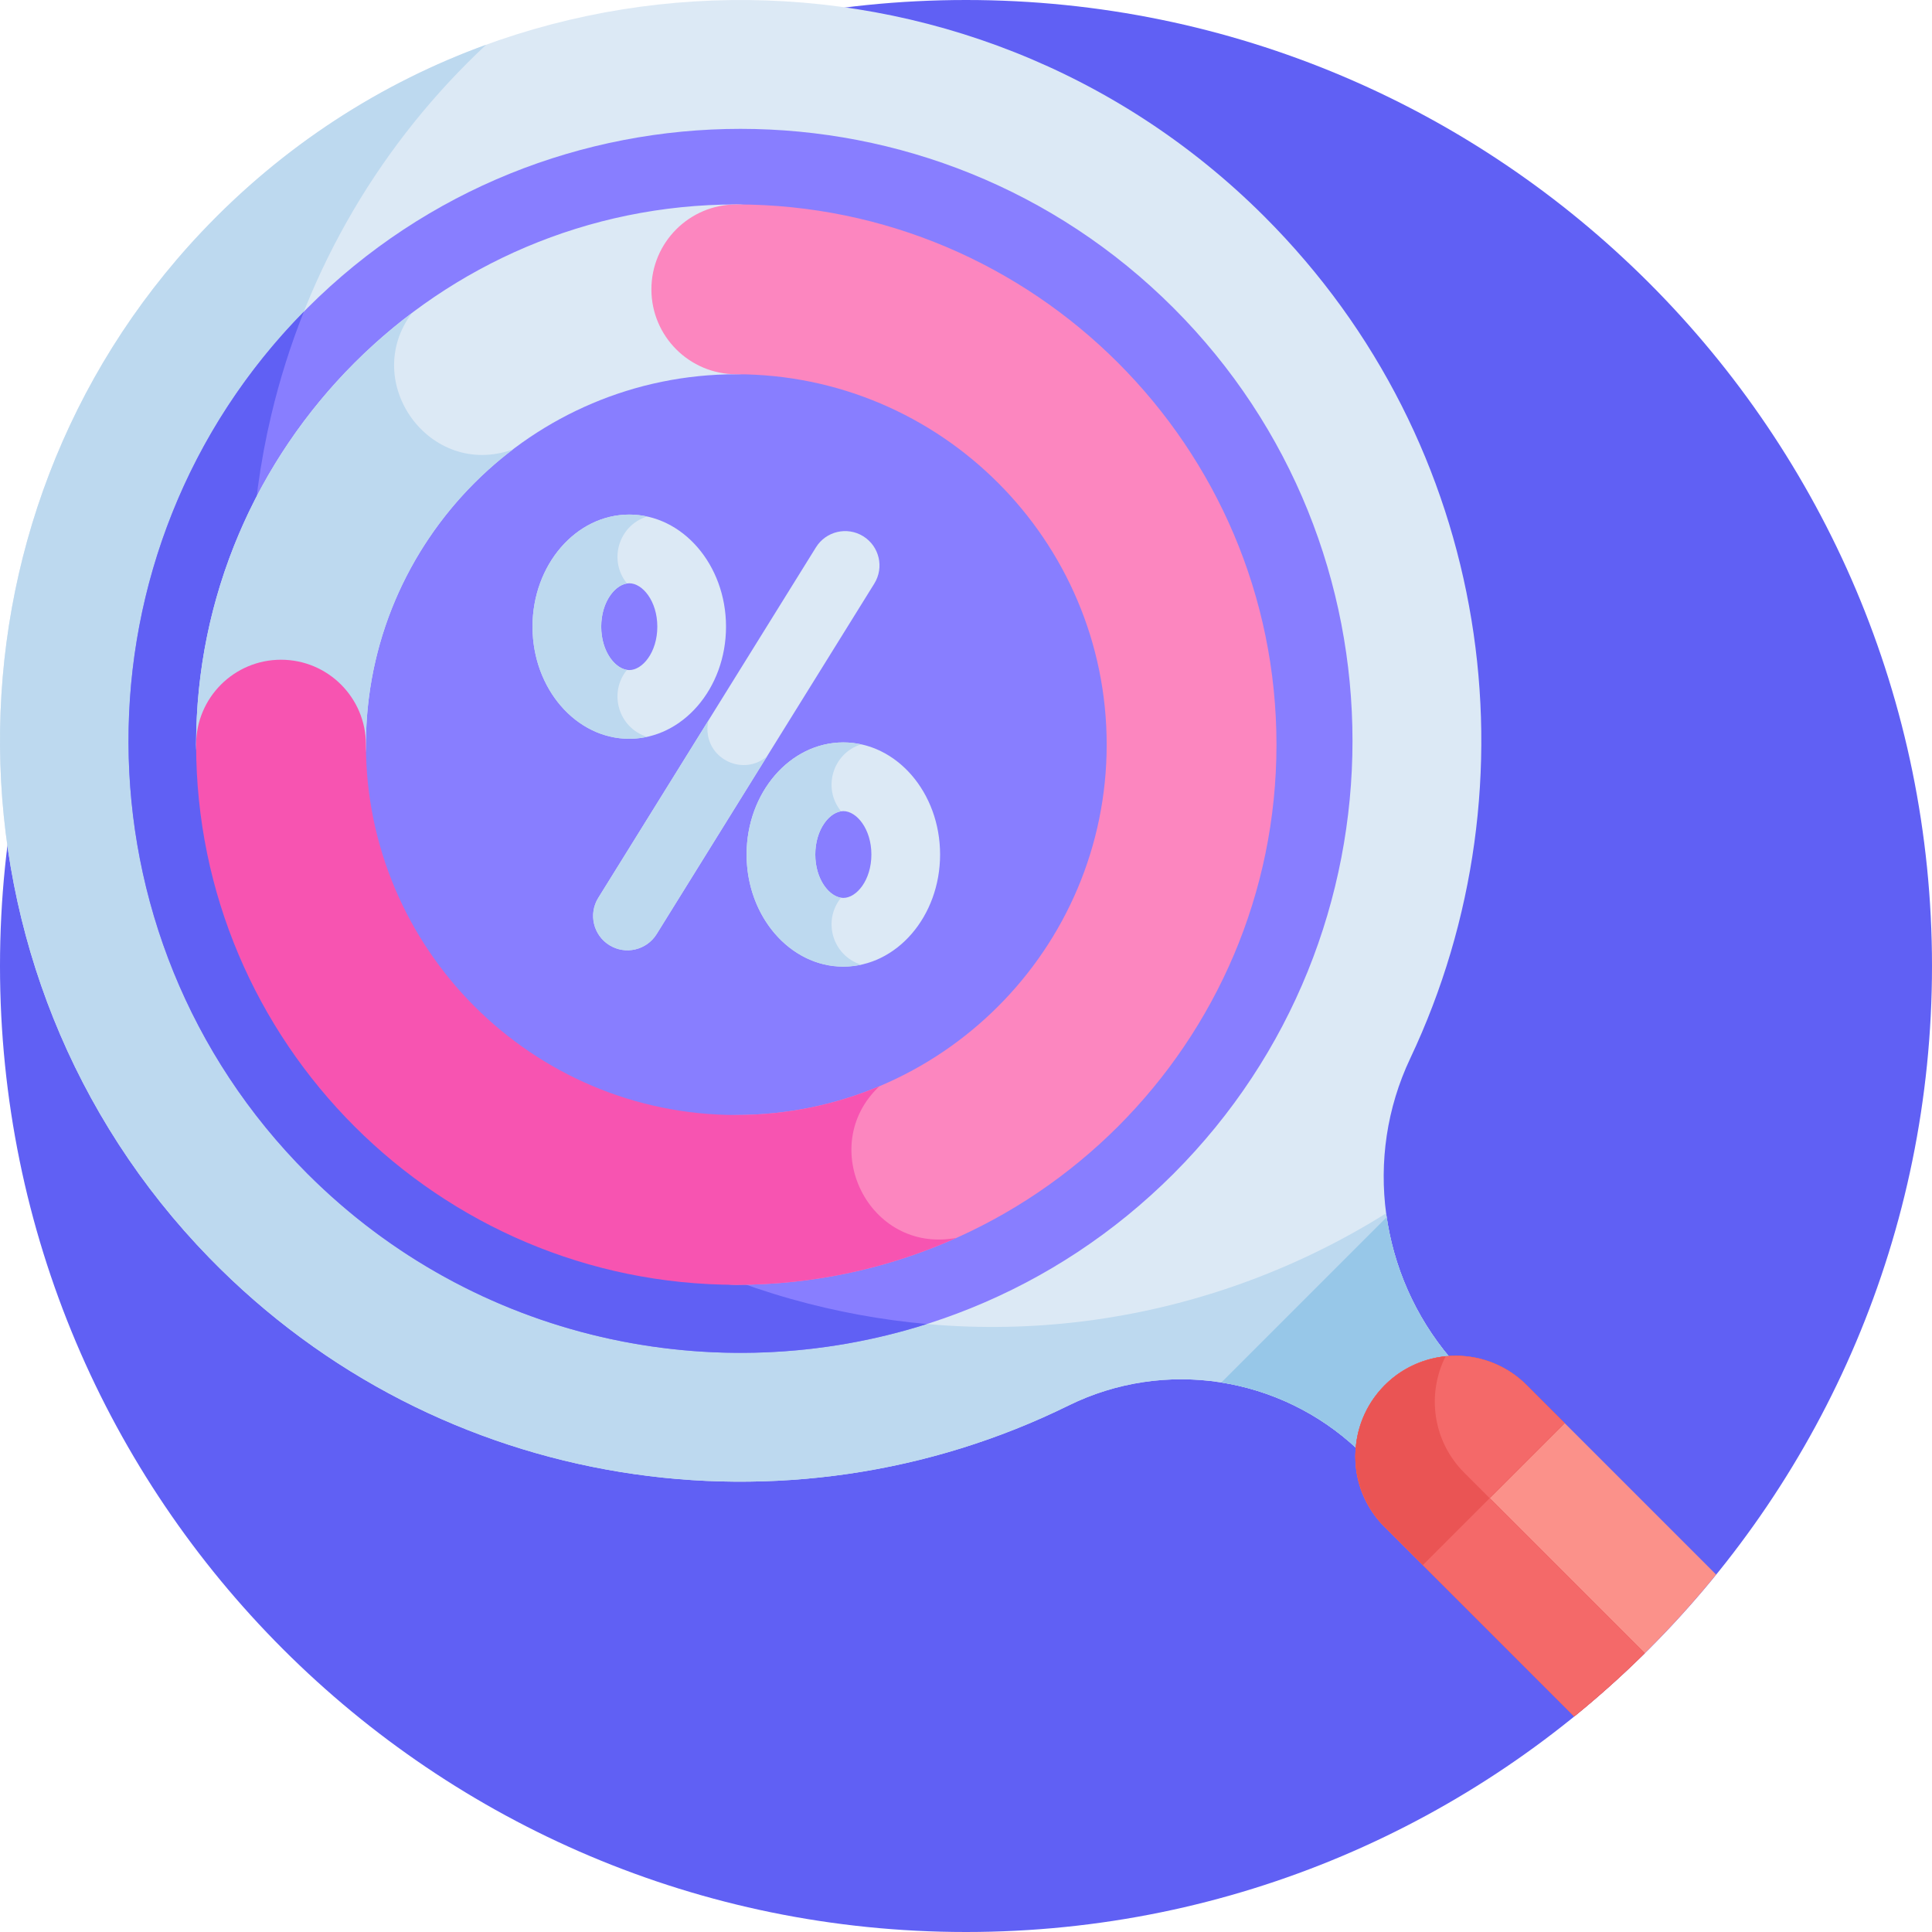 <svg xmlns="http://www.w3.org/2000/svg" height="512pt" version="1.1" viewBox="0 0 512 512" width="512pt">
<g id="surface1">
<path d="M 512 256 C 512 397.387 397.387 512 256 512 C 114.613 512 0 397.387 0 256 C 0 114.613 114.613 0 256 0 C 397.387 0 512 114.613 512 256 Z M 512 256 " style=" stroke:none;fill-rule:nonzero;fill:rgb(37.647%,37.647%,95.686%);fill-opacity:1;" />
<path d="M 404.594 367.078 C 394.211 356.691 377.367 356.691 366.984 367.078 C 356.598 377.465 356.598 394.305 366.984 404.691 L 417.176 454.883 C 430.98 443.684 443.594 431.078 454.797 417.281 Z M 404.594 367.078 " style=" stroke:none;fill-rule:nonzero;fill:rgb(98.431%,56.863%,54.118%);fill-opacity:1;" />
<path d="M 388.023 390.27 C 379.676 381.922 378.043 369.41 383.113 359.426 C 361.07 361.641 351.043 388.75 366.98 404.691 L 417.176 454.883 C 423.684 449.602 429.914 444 435.871 438.117 Z M 388.023 390.27 " style=" stroke:none;fill-rule:nonzero;fill:rgb(85.882%,25.098%,25.098%);fill-opacity:1;" />
<path d="M 53.371 61.531 C -18.621 137.742 -17.652 258.262 55.496 333.359 C 116.48 395.969 209.043 409 283.184 372.473 C 308.637 359.934 339.141 364.715 359.723 384.035 C 360.219 377.996 362.766 372.098 367.383 367.48 C 372.086 362.781 378.109 360.238 384.258 359.801 C 365.715 337.816 361.27 306.82 373.723 280.496 C 408.215 207.582 395.359 117.664 335.133 57.441 C 257.207 -20.484 129.559 -19.121 53.371 61.531 Z M 53.371 61.531 " style=" stroke:none;fill-rule:nonzero;fill:rgb(86.275%,91.373%,96.078%);fill-opacity:1;" />
<path d="M 209.664 344.25 C 108.766 315.785 47.668 211.898 71.906 109.902 C 81.207 70.773 101.578 37.293 128.836 11.859 C 101.059 21.961 75.117 38.508 53.371 61.531 C -18.621 137.742 -17.652 258.262 55.496 333.359 C 116.48 395.969 209.043 409 283.184 372.473 C 308.637 359.934 339.141 364.715 359.723 384.035 C 360.797 371.012 371.156 360.727 384.258 359.801 C 374.934 348.746 369.176 335.41 367.34 321.535 C 322 349.949 265.273 359.934 209.664 344.25 Z M 209.664 344.25 " style=" stroke:none;fill-rule:nonzero;fill:rgb(74.118%,85.098%,93.725%);fill-opacity:1;" />
<path d="M 323.672 366.371 C 336.906 368.473 349.531 374.469 359.723 384.035 C 360.797 371.012 371.156 360.727 384.258 359.801 C 375.16 349.02 369.469 336.062 367.484 322.559 Z M 323.672 366.371 " style=" stroke:none;fill-rule:nonzero;fill:rgb(59.216%,78.039%,90.98%);fill-opacity:1;" />
<path d="M 366.984 367.078 C 356.598 377.465 356.598 394.305 366.984 404.691 L 377.059 414.766 L 414.672 377.152 L 404.594 367.078 C 394.207 356.691 377.367 356.691 366.984 367.078 Z M 366.984 367.078 " style=" stroke:none;fill-rule:nonzero;fill:rgb(85.882%,25.098%,25.098%);fill-opacity:1;" />
<path d="M 388.023 390.27 C 379.676 381.922 378.043 369.41 383.113 359.426 C 361.07 361.641 351.043 388.75 366.98 404.691 L 417.176 454.883 C 423.684 449.602 429.914 444 435.871 438.117 Z M 388.023 390.27 " style=" stroke:none;fill-rule:nonzero;fill:rgb(95.686%,41.176%,41.176%);fill-opacity:1;" />
<path d="M 366.984 367.078 C 356.598 377.465 356.598 394.305 366.984 404.691 L 377.059 414.766 L 414.672 377.152 L 404.594 367.078 C 394.207 356.691 377.367 356.691 366.984 367.078 Z M 366.984 367.078 " style=" stroke:none;fill-rule:nonzero;fill:rgb(95.686%,41.176%,41.176%);fill-opacity:1;" />
<path d="M 364.574 369.852 C 356.676 380.273 357.477 395.184 366.98 404.691 L 377.059 414.766 L 394.789 397.031 L 388.023 390.266 C 379.676 381.922 378.043 369.406 383.113 359.426 C 382.629 359.578 372.016 360.031 364.574 369.852 Z M 364.574 369.852 " style=" stroke:none;fill-rule:nonzero;fill:rgb(91.765%,32.941%,32.941%);fill-opacity:1;" />
<path d="M 310.977 311.074 C 247.711 374.34 144.77 374.34 81.5 311.074 C 18.234 247.809 18.234 144.863 81.5 81.598 C 144.77 18.332 247.711 18.332 310.977 81.598 C 374.246 144.863 374.242 247.809 310.977 311.074 Z M 310.977 311.074 " style=" stroke:none;fill-rule:nonzero;fill:rgb(53.333%,49.412%,100%);fill-opacity:1;" />
<path d="M 80.52 82.605 C 18.246 145.953 18.566 248.141 81.5 311.074 C 125.828 355.398 189.633 368.664 245.617 350.879 C 233.664 349.809 221.641 347.629 209.664 344.25 C 108.766 315.785 47.668 211.898 71.906 109.902 C 74.148 100.461 77.043 91.355 80.52 82.605 Z M 80.52 82.605 " style=" stroke:none;fill-rule:nonzero;fill:rgb(37.647%,37.647%,95.686%);fill-opacity:1;" />
<path d="M 74.473 219.836 C 62.047 219.836 51.973 209.762 51.973 197.336 C 51.973 118.398 116.191 54.18 195.129 54.18 C 207.555 54.18 217.629 64.254 217.629 76.68 C 217.629 89.109 207.555 99.18 195.129 99.18 C 141.004 99.18 96.973 143.215 96.973 197.336 C 96.973 209.762 86.898 219.836 74.473 219.836 Z M 74.473 219.836 " style=" stroke:none;fill-rule:nonzero;fill:rgb(86.275%,91.373%,96.078%);fill-opacity:1;" />
<path d="M 109.18 82.926 C 74.465 109.074 51.973 150.625 51.973 197.336 C 51.973 209.762 62.047 219.836 74.473 219.836 C 86.898 219.836 96.973 209.762 96.973 197.336 C 96.973 165.441 112.27 137.055 135.906 119.113 C 113.941 126.98 95.387 101.332 109.18 82.926 Z M 109.18 82.926 " style=" stroke:none;fill-rule:nonzero;fill:rgb(74.118%,85.098%,93.725%);fill-opacity:1;" />
<path d="M 195.129 54.18 C 182.703 54.18 172.629 64.254 172.629 76.68 C 172.629 89.109 182.703 99.18 195.129 99.18 C 249.25 99.18 293.281 143.215 293.281 197.336 C 293.281 251.457 249.25 295.488 195.129 295.488 C 182.703 295.488 172.629 305.562 172.629 317.988 C 172.629 330.414 182.703 340.488 195.129 340.488 C 274.062 340.488 338.281 276.27 338.281 197.336 C 338.281 118.398 274.062 54.18 195.129 54.18 Z M 195.129 54.18 " style=" stroke:none;fill-rule:nonzero;fill:rgb(98.824%,52.549%,74.902%);fill-opacity:1;" />
<path d="M 166.762 195.781 C 152.625 195.781 141.121 182.457 141.121 166.074 C 141.121 149.695 152.625 136.367 166.762 136.367 C 180.898 136.367 192.402 149.695 192.402 166.074 C 192.402 182.457 180.898 195.781 166.762 195.781 Z M 166.762 154.574 C 163.246 154.574 159.328 159.297 159.328 166.074 C 159.328 172.855 163.246 177.578 166.762 177.578 C 170.277 177.578 174.195 172.855 174.195 166.074 C 174.195 159.297 170.277 154.574 166.762 154.574 Z M 166.762 154.574 " style=" stroke:none;fill-rule:nonzero;fill:rgb(86.275%,91.373%,96.078%);fill-opacity:1;" />
<path d="M 161.484 250.469 C 157.215 247.816 155.898 242.203 158.555 237.93 L 216.234 145.051 C 218.887 140.777 224.5 139.465 228.77 142.117 C 233.043 144.77 234.355 150.383 231.703 154.652 L 174.02 247.535 C 171.387 251.777 165.785 253.137 161.484 250.469 Z M 161.484 250.469 " style=" stroke:none;fill-rule:nonzero;fill:rgb(86.275%,91.373%,96.078%);fill-opacity:1;" />
<path d="M 166.156 177.527 C 162.812 177.027 159.328 172.469 159.328 166.074 C 159.328 159.684 162.812 155.125 166.156 154.625 C 161.172 148.516 163.918 139.246 171.473 136.879 C 169.945 136.547 168.371 136.367 166.762 136.367 C 152.621 136.367 141.121 149.695 141.121 166.074 C 141.121 184.477 155.57 198.711 171.473 195.27 C 163.922 192.902 161.168 183.637 166.156 177.527 Z M 166.156 177.527 " style=" stroke:none;fill-rule:nonzero;fill:rgb(74.118%,85.098%,93.725%);fill-opacity:1;" />
<path d="M 223.492 256.164 C 209.355 256.164 197.855 242.836 197.855 226.457 C 197.855 210.074 209.355 196.746 223.492 196.746 C 237.633 196.746 249.133 210.074 249.133 226.457 C 249.133 242.836 237.633 256.164 223.492 256.164 Z M 223.492 214.953 C 219.977 214.953 216.059 219.68 216.059 226.457 C 216.059 233.234 219.977 237.957 223.492 237.957 C 227.008 237.957 230.926 233.234 230.926 226.457 C 230.926 219.68 227.008 214.953 223.492 214.953 Z M 223.492 214.953 " style=" stroke:none;fill-rule:nonzero;fill:rgb(86.275%,91.373%,96.078%);fill-opacity:1;" />
<path d="M 222.891 237.906 C 219.543 237.406 216.062 232.848 216.062 226.453 C 216.062 220.062 219.543 215.504 222.891 215.004 C 217.902 208.895 220.652 199.629 228.207 197.258 C 226.676 196.926 225.105 196.746 223.492 196.746 C 209.355 196.746 197.855 210.074 197.855 226.453 C 197.855 244.855 212.301 259.09 228.207 255.648 C 220.652 253.281 217.902 244.016 222.891 237.906 Z M 222.891 237.906 " style=" stroke:none;fill-rule:nonzero;fill:rgb(74.118%,85.098%,93.725%);fill-opacity:1;" />
<path d="M 187.473 193.188 C 187.473 192.398 187.578 191.637 187.758 190.902 L 158.555 237.934 C 155.898 242.203 157.215 247.816 161.484 250.469 C 165.789 253.141 171.391 251.773 174.02 247.535 L 203.277 200.426 C 197.105 205.754 187.473 201.348 187.473 193.188 Z M 187.473 193.188 " style=" stroke:none;fill-rule:nonzero;fill:rgb(74.118%,85.098%,93.725%);fill-opacity:1;" />
<path d="M 253.465 328.051 C 230.188 332.398 216.215 303.703 233.047 287.867 C 221.375 292.773 208.562 295.488 195.129 295.488 C 195.129 295.488 195.125 295.488 195.125 295.488 C 141.004 295.488 96.973 251.457 96.973 197.336 C 96.973 184.906 86.898 174.836 74.473 174.836 C 62.047 174.836 51.973 184.906 51.973 197.336 C 51.973 276.27 116.191 340.488 195.129 340.488 C 195.133 340.488 195.137 340.488 195.137 340.488 C 215.898 340.488 235.641 336.039 253.465 328.051 Z M 253.465 328.051 " style=" stroke:none;fill-rule:nonzero;fill:rgb(96.863%,32.941%,69.412%);fill-opacity:1;" />
</g>
</svg>